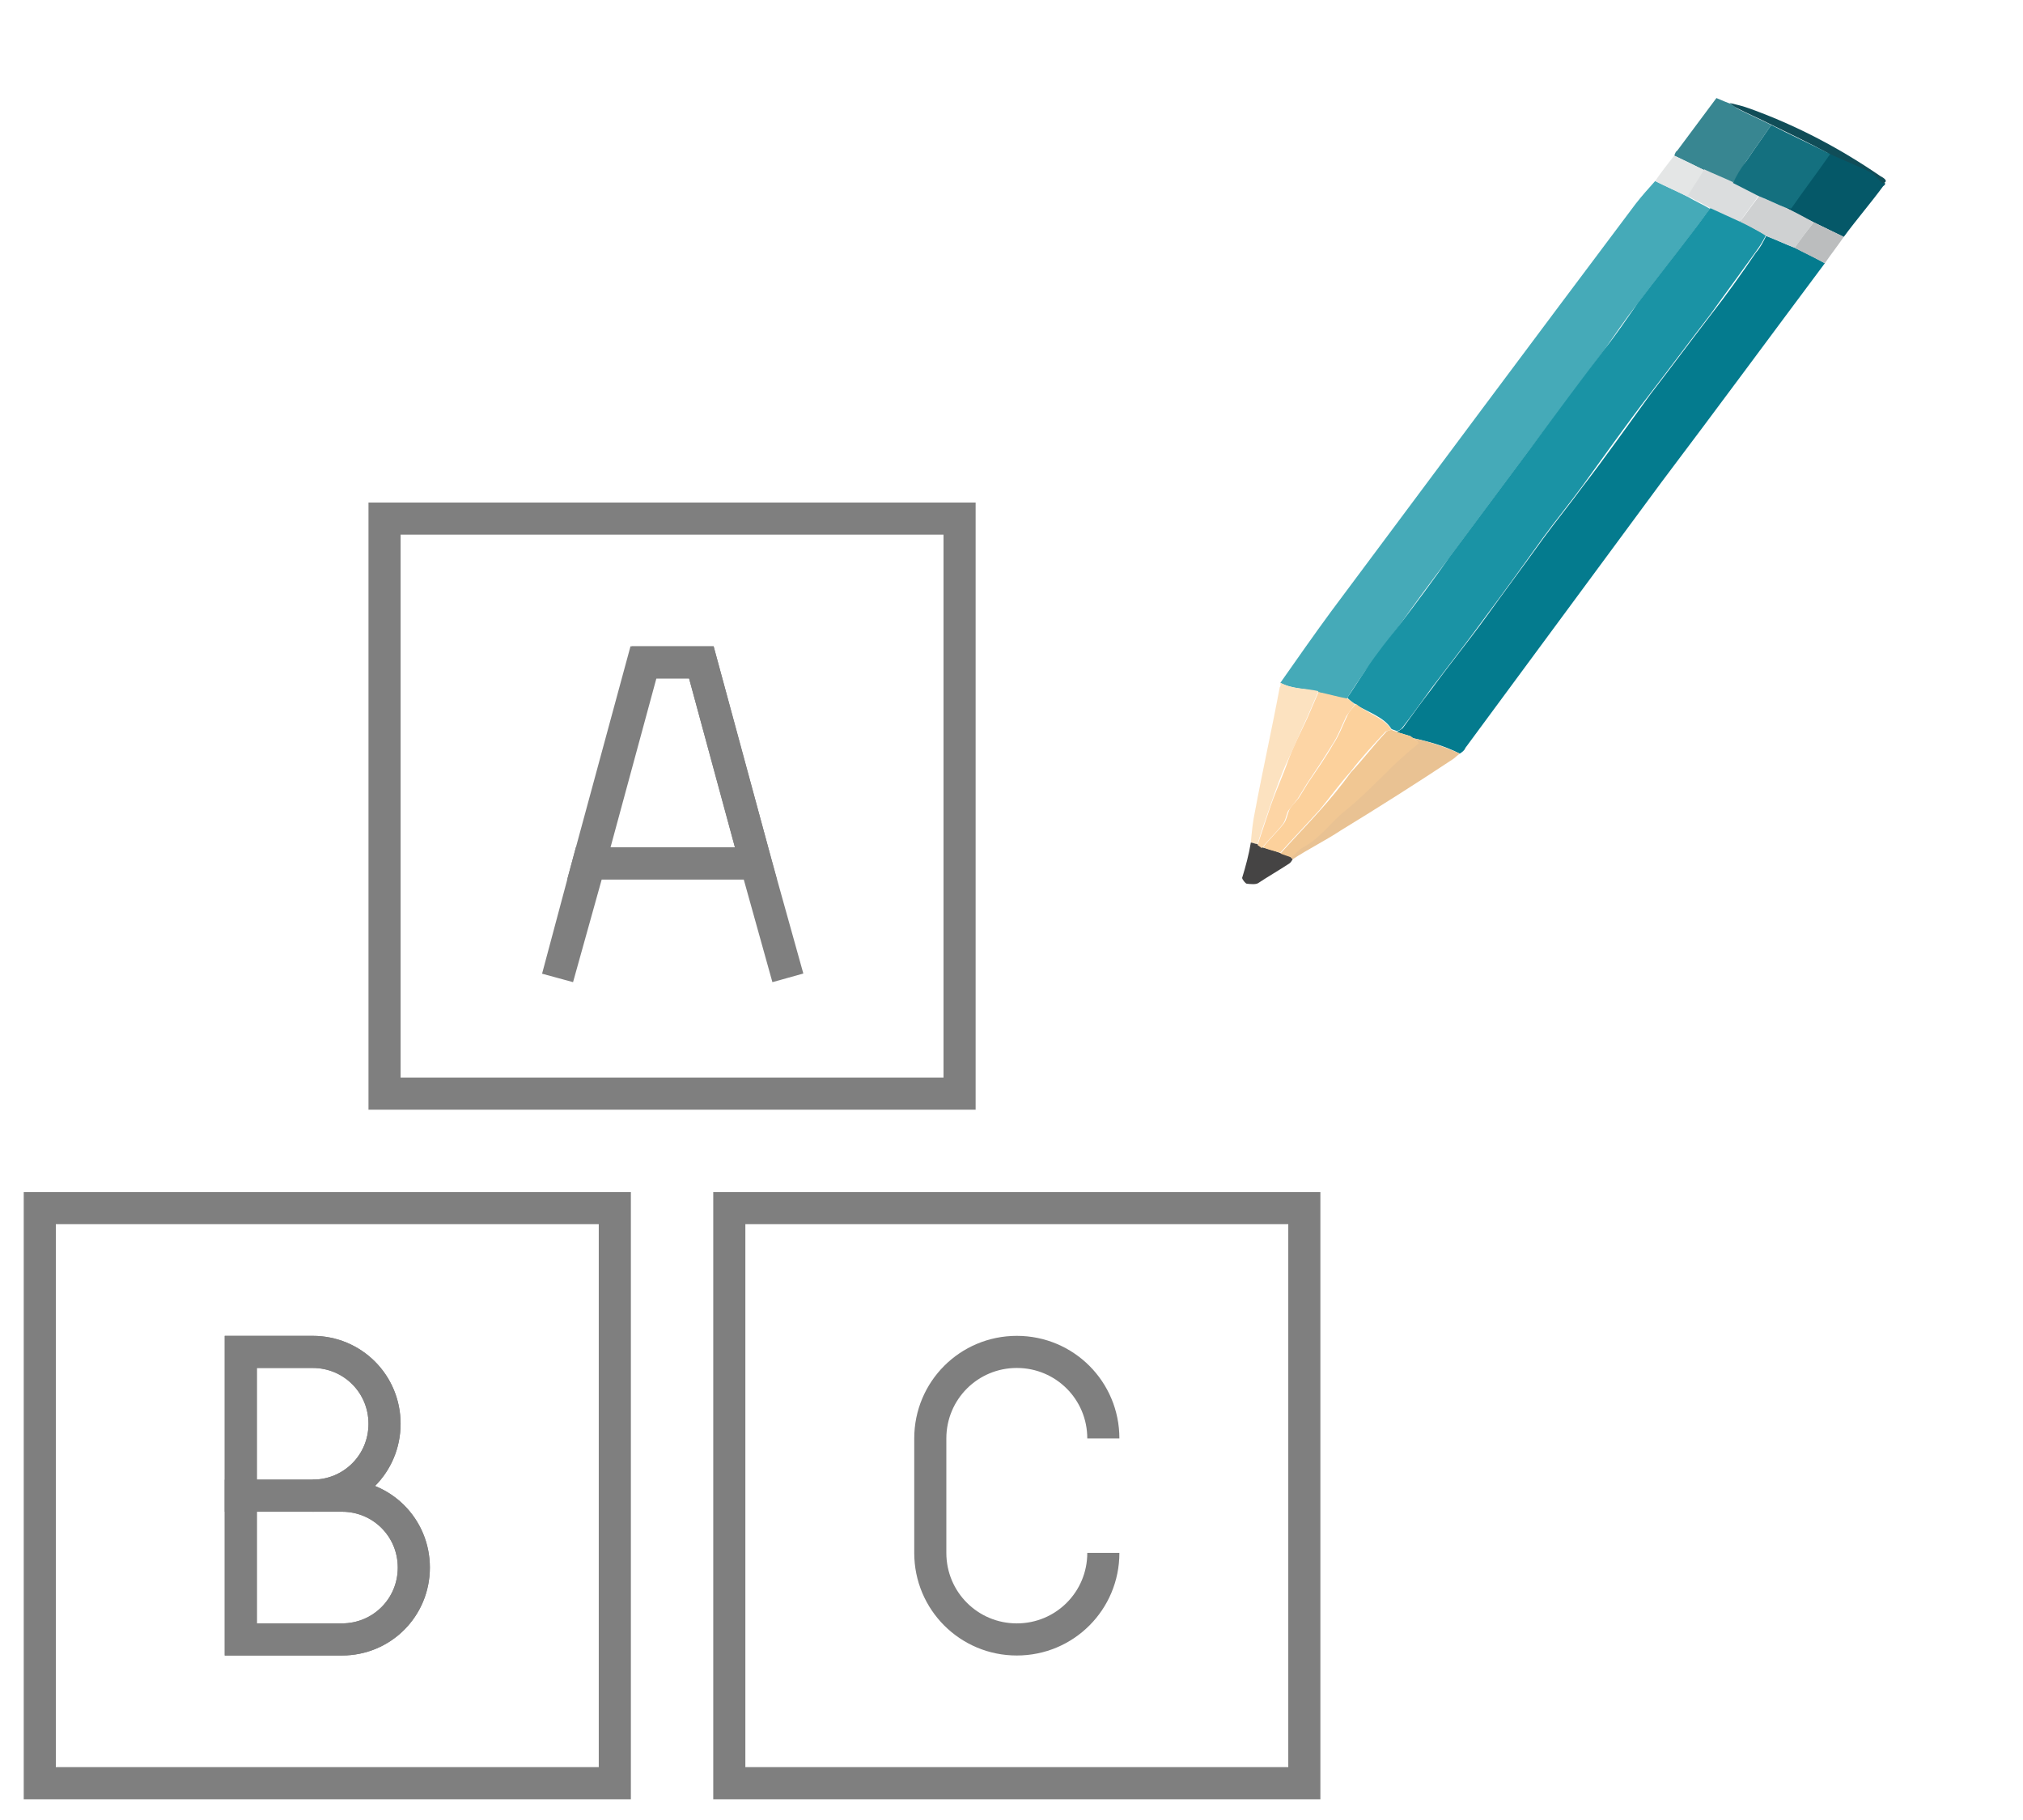 <svg width="189" height="170" viewBox="0 0 189 170" fill="none" xmlns="http://www.w3.org/2000/svg">
<g opacity="0.5" clip-path="url(#clip0_2519_384)">
<path d="M38.662 146.441C38.662 142.71 35.678 139.726 31.947 139.726H29.211H22.496V153.156H31.947C35.678 153.156 38.662 150.172 38.662 146.441Z" stroke="black" stroke-width="3" stroke-miterlimit="10"/>
<path d="M35.926 133.01C35.926 129.28 32.942 126.295 29.211 126.295H22.496V139.726H29.211C32.942 139.726 35.926 136.741 35.926 133.01Z" stroke="black" stroke-width="3" stroke-miterlimit="10"/>
<path d="M3.717 166.587H57.44V112.864H3.717V166.587ZM22.495 139.726V126.295H29.211C32.942 126.295 35.926 129.28 35.926 133.01C35.926 136.741 32.942 139.726 29.211 139.726H31.947C35.678 139.726 38.662 142.71 38.662 146.441C38.662 150.172 35.678 153.157 31.947 153.157H22.495V139.726Z" stroke="black" stroke-width="3" stroke-miterlimit="10"/>
<path d="M103.08 145.073C103.08 149.55 99.474 153.157 94.997 153.157C90.52 153.157 86.913 149.55 86.913 145.073V134.378C86.913 129.901 90.52 126.295 94.997 126.295C99.474 126.295 103.08 129.901 103.08 134.378M68.135 112.864V166.587H121.858V112.864H68.135Z" stroke="black" stroke-width="3" stroke-miterlimit="10"/>
<path d="M65.524 61.877H60.052L54.953 80.655H70.622L65.524 61.877Z" stroke="black" stroke-width="3" stroke-miterlimit="10"/>
<path d="M55.078 80.655L52.093 91.35L54.953 80.655H70.622M55.078 80.655H54.829M55.078 80.655L60.176 61.877H65.524L70.622 80.655M70.622 80.655H70.871M70.622 80.655L73.607 91.35M89.649 48.446H35.926V102.169H89.649V48.446Z" stroke="black" stroke-width="3" stroke-miterlimit="10"/>
</g>
<path d="M119.619 63.788C121.185 61.553 122.75 59.318 124.328 57.167C133.819 44.43 143.311 31.693 152.814 19.04C153.412 18.275 154.023 17.595 154.633 16.914C155.66 17.434 156.674 17.87 157.7 18.39C158.352 18.788 159.113 19.115 159.765 19.513C159.167 20.278 158.582 21.126 157.984 21.891C156.298 24.113 154.6 26.252 152.914 28.474C151.814 29.848 150.847 31.318 149.867 32.704C147.596 35.775 145.325 38.846 143.041 41.833C140.471 45.286 137.901 48.739 135.331 52.192C133.741 54.259 132.163 56.41 130.693 58.489C129.593 59.863 128.625 61.333 127.525 62.707C126.94 63.555 126.354 64.404 125.781 65.337C124.913 65.081 123.937 64.897 123.068 64.642C121.946 64.277 120.779 64.404 119.619 63.788Z" fill="#45AAB8"/>
<path d="M170.486 24.594C165.442 31.345 160.41 38.179 155.257 45.002C149.137 53.294 143.017 61.587 136.897 69.879C136.814 70.119 136.598 70.261 136.382 70.404C134.969 69.679 133.486 69.277 132.015 68.959C131.882 68.863 131.882 68.863 131.749 68.766C131.375 68.645 130.881 68.511 130.507 68.389C130.723 68.247 130.831 68.175 131.046 68.032C131.931 66.801 132.815 65.57 133.712 64.424C135.385 62.117 137.191 59.908 138.865 57.601C140.633 55.14 142.415 52.762 144.183 50.3C145.367 48.687 146.67 47.087 147.854 45.473C150.042 42.642 152.097 39.714 154.165 36.87C156.054 34.421 157.931 31.888 159.82 29.438C161.314 27.527 162.689 25.603 164.05 23.595C164.457 23.141 164.731 22.591 165.005 22.041C165.886 22.38 166.78 22.804 167.661 23.143C168.554 23.566 169.581 24.086 170.486 24.594Z" fill="#047B8E"/>
<path d="M176.141 17.162C176.046 17.317 176.046 17.317 175.938 17.389C174.754 19.002 173.438 20.519 172.255 22.132C171.361 21.708 170.335 21.189 169.442 20.765C168.548 20.342 167.775 19.931 166.869 19.424C166.977 19.352 167.218 19.377 167.206 19.293C168.497 17.609 169.668 15.912 170.839 14.214C172.239 14.856 173.506 15.401 174.907 16.042C175.426 16.344 175.73 16.789 176.141 17.162Z" fill="#055868"/>
<path d="M156.414 14.536C156.51 14.381 156.485 14.213 156.701 14.07C157.884 12.457 159.175 10.772 160.359 9.159C160.866 9.377 161.373 9.595 161.747 9.717C162.013 9.91 162.158 10.09 162.411 10.199C163.438 10.719 164.452 11.155 165.478 11.675C164.702 12.834 163.913 13.909 163.137 15.069C162.647 15.762 162.385 16.396 161.895 17.089C161.002 16.666 160.121 16.326 159.228 15.903C158.201 15.383 157.308 14.96 156.414 14.536Z" fill="#388691"/>
<path d="M132.015 68.959C133.486 69.277 134.982 69.763 136.382 70.404C136.166 70.547 135.963 70.774 135.747 70.917C132.291 73.204 128.823 75.406 125.235 77.597C123.831 78.525 122.173 79.345 120.77 80.274C120.637 80.178 120.624 80.094 120.491 79.998C120.923 79.712 121.33 79.258 121.654 79.043C123.299 78.14 124.279 76.753 125.537 75.644C126.903 74.463 128.149 73.27 129.395 72.076C130.45 71.194 131.492 70.228 132.426 69.332C132.281 69.152 132.148 69.056 132.015 68.959Z" fill="#E9C293"/>
<path d="M119.619 63.788C120.779 64.404 121.946 64.277 123.176 64.57C122.819 65.36 122.475 66.233 122.118 67.023C121.487 68.363 120.964 69.631 120.333 70.971C119.702 72.311 119.204 73.747 118.706 75.183C118.291 76.38 117.877 77.577 117.474 78.858C117.233 78.833 117.1 78.737 116.859 78.712C116.95 77.729 117.041 76.746 117.253 75.776C117.978 71.884 118.836 68.088 119.561 64.195C119.669 64.124 119.644 63.956 119.619 63.788Z" fill="#FCE2C0"/>
<path d="M116.86 78.711C117.101 78.736 117.234 78.833 117.475 78.858C117.608 78.954 117.741 79.051 117.874 79.147C118.368 79.281 118.983 79.427 119.49 79.645C119.864 79.767 120.118 79.876 120.492 79.997C120.625 80.094 120.637 80.178 120.77 80.274C120.675 80.43 120.579 80.585 120.471 80.656C119.499 81.299 118.515 81.858 117.543 82.501C117.327 82.644 116.845 82.594 116.483 82.557C116.363 82.544 116.072 82.183 116.047 82.015C116.366 80.974 116.673 79.849 116.86 78.711Z" fill="#454444"/>
<path d="M169.442 20.766C170.336 21.189 171.362 21.709 172.256 22.132C171.67 22.98 171.072 23.745 170.487 24.593C169.581 24.086 168.567 23.65 167.66 23.143C168.246 22.294 168.844 21.53 169.442 20.766Z" fill="#BBBDBE"/>
<path d="M156.415 14.537C157.308 14.96 158.335 15.48 159.228 15.903C158.763 16.764 158.165 17.528 157.7 18.389C156.674 17.869 155.66 17.434 154.633 16.914C155.219 16.065 155.817 15.301 156.415 14.537Z" fill="#E4E6E6"/>
<path d="M165.345 11.578C164.319 11.058 163.305 10.622 162.278 10.102C162.025 9.993 161.879 9.813 161.613 9.62C162.228 9.767 162.843 9.913 163.471 10.143C167.983 11.769 171.981 13.92 175.68 16.453C176.066 16.658 176.465 16.948 175.9 17.137C175.489 16.764 175.198 16.403 174.799 16.113C173.519 15.485 172.131 14.927 170.731 14.286C169.052 13.368 167.265 12.521 165.345 11.578Z" fill="#104D58"/>
<path d="M175.938 17.39C175.926 17.305 176.046 17.318 176.034 17.234C176.034 17.234 175.926 17.305 175.938 17.39Z" fill="#104D58"/>
<path d="M164.993 21.957C164.719 22.507 164.432 22.973 164.038 23.511C162.663 25.435 161.181 27.43 159.807 29.355C157.918 31.804 156.041 34.337 154.152 36.786C151.964 39.617 149.909 42.545 147.841 45.389C146.658 47.002 145.354 48.603 144.171 50.216C142.402 52.678 140.633 55.14 138.852 57.517C137.179 59.824 135.385 62.117 133.699 64.34C132.815 65.57 131.931 66.801 131.034 67.948C130.938 68.104 130.722 68.246 130.494 68.305C130.361 68.209 130.12 68.184 129.987 68.088C129.355 67.03 127.859 66.544 126.687 65.844C126.675 65.76 126.675 65.76 126.554 65.747C126.288 65.555 126.022 65.362 125.877 65.181C126.462 64.333 127.035 63.4 127.62 62.551C128.588 61.081 129.688 59.708 130.788 58.334C132.378 56.267 133.956 54.116 135.426 52.037C137.996 48.584 140.566 45.13 143.136 41.677C145.407 38.606 147.678 35.536 149.962 32.549C151.062 31.175 152.03 29.705 153.01 28.318C154.695 26.096 156.393 23.958 158.079 21.735C158.677 20.971 159.262 20.122 159.86 19.358C160.754 19.781 161.768 20.217 162.661 20.64C163.447 21.135 164.22 21.546 164.993 21.957Z" fill="#1A93A5"/>
<path d="M125.889 65.265C126.155 65.458 126.421 65.651 126.567 65.832C126.268 66.214 126.077 66.525 125.778 66.907C125.326 67.852 124.994 68.809 124.408 69.658C123.644 70.901 122.868 72.061 122.092 73.22C121.805 73.686 121.519 74.153 121.232 74.619C120.933 75.001 120.634 75.383 120.335 75.766C120.157 76.161 120.112 76.652 119.813 77.034C119.215 77.799 118.484 78.467 117.886 79.231C117.753 79.135 117.62 79.038 117.487 78.942C117.902 77.745 118.304 76.464 118.719 75.267C119.217 73.831 119.848 72.491 120.346 71.055C120.856 69.703 121.499 68.447 122.13 67.107C122.487 66.317 122.832 65.444 123.189 64.654C124.045 64.826 124.913 65.081 125.889 65.265Z" fill="#FDD5A5"/>
<path d="M162.554 20.711C161.66 20.288 160.646 19.852 159.753 19.429C159.1 19.03 158.34 18.704 157.687 18.305C158.152 17.445 158.75 16.68 159.215 15.819C160.109 16.242 160.99 16.582 161.883 17.005C162.656 17.416 163.55 17.839 164.323 18.25C163.737 19.099 163.139 19.863 162.554 20.711Z" fill="#DBDDDE"/>
<path d="M129.999 68.171C130.132 68.268 130.373 68.293 130.506 68.389C130.88 68.511 131.375 68.645 131.749 68.766C131.882 68.863 131.882 68.863 132.015 68.959C132.148 69.056 132.414 69.249 132.559 69.429C131.504 70.311 130.449 71.194 129.528 72.173C128.282 73.366 127.048 74.644 125.67 75.74C124.291 76.837 123.432 78.236 121.787 79.14C121.342 79.342 121.056 79.808 120.624 80.094C120.25 79.972 119.996 79.863 119.622 79.742C120.843 78.381 122.077 77.103 123.297 75.742C124.315 74.608 125.32 73.389 126.204 72.159C127.329 70.953 128.322 69.65 129.447 68.445C129.542 68.289 129.771 68.23 129.999 68.171Z" fill="#F1C793"/>
<path d="M162.554 20.711C163.152 19.947 163.737 19.098 164.335 18.334C165.216 18.673 165.989 19.084 166.87 19.424C167.764 19.847 168.537 20.258 169.443 20.765C168.845 21.529 168.259 22.378 167.661 23.142C166.78 22.803 165.887 22.379 165.006 22.04C164.22 21.545 163.447 21.134 162.554 20.711Z" fill="#CFD1D2"/>
<path d="M132.015 68.96C131.882 68.863 131.882 68.863 131.749 68.767C131.762 68.851 131.882 68.863 132.015 68.96Z" fill="#E9C293"/>
<path d="M166.869 19.424C165.988 19.084 165.216 18.674 164.335 18.334C163.562 17.923 162.668 17.5 161.895 17.089C162.265 16.384 162.634 15.678 163.137 15.069C163.913 13.909 164.702 12.834 165.478 11.675C167.277 12.605 169.185 13.464 170.984 14.395C169.813 16.092 168.522 17.777 167.351 19.474C167.231 19.461 166.99 19.436 166.869 19.424Z" fill="#14707F"/>
<path d="M129.999 68.172C129.771 68.231 129.542 68.29 129.434 68.361C128.309 69.567 127.184 70.773 126.191 72.075C125.174 73.209 124.29 74.44 123.285 75.659C122.064 77.02 120.831 78.297 119.61 79.658C119.116 79.524 118.501 79.378 117.994 79.16C118.592 78.395 119.322 77.727 119.92 76.963C120.219 76.58 120.265 76.089 120.443 75.694C120.622 75.299 121.041 74.93 121.34 74.547C121.627 74.081 121.913 73.615 122.199 73.149C122.976 71.989 123.86 70.758 124.516 69.587C125.101 68.738 125.433 67.781 125.886 66.835C126.064 66.441 126.376 66.142 126.675 65.76L126.808 65.856C127.884 66.712 129.367 67.114 129.999 68.172Z" fill="#FCD19C"/>
<path d="M126.7 65.929L126.567 65.832C126.687 65.844 126.7 65.929 126.7 65.929Z" fill="#FDD5A5"/>
<defs>
<clipPath id="clip0_2519_384">
<rect width="123.328" height="124.359" fill="white" transform="translate(0.608 45.337)"/>
</clipPath>
</defs>
</svg>
